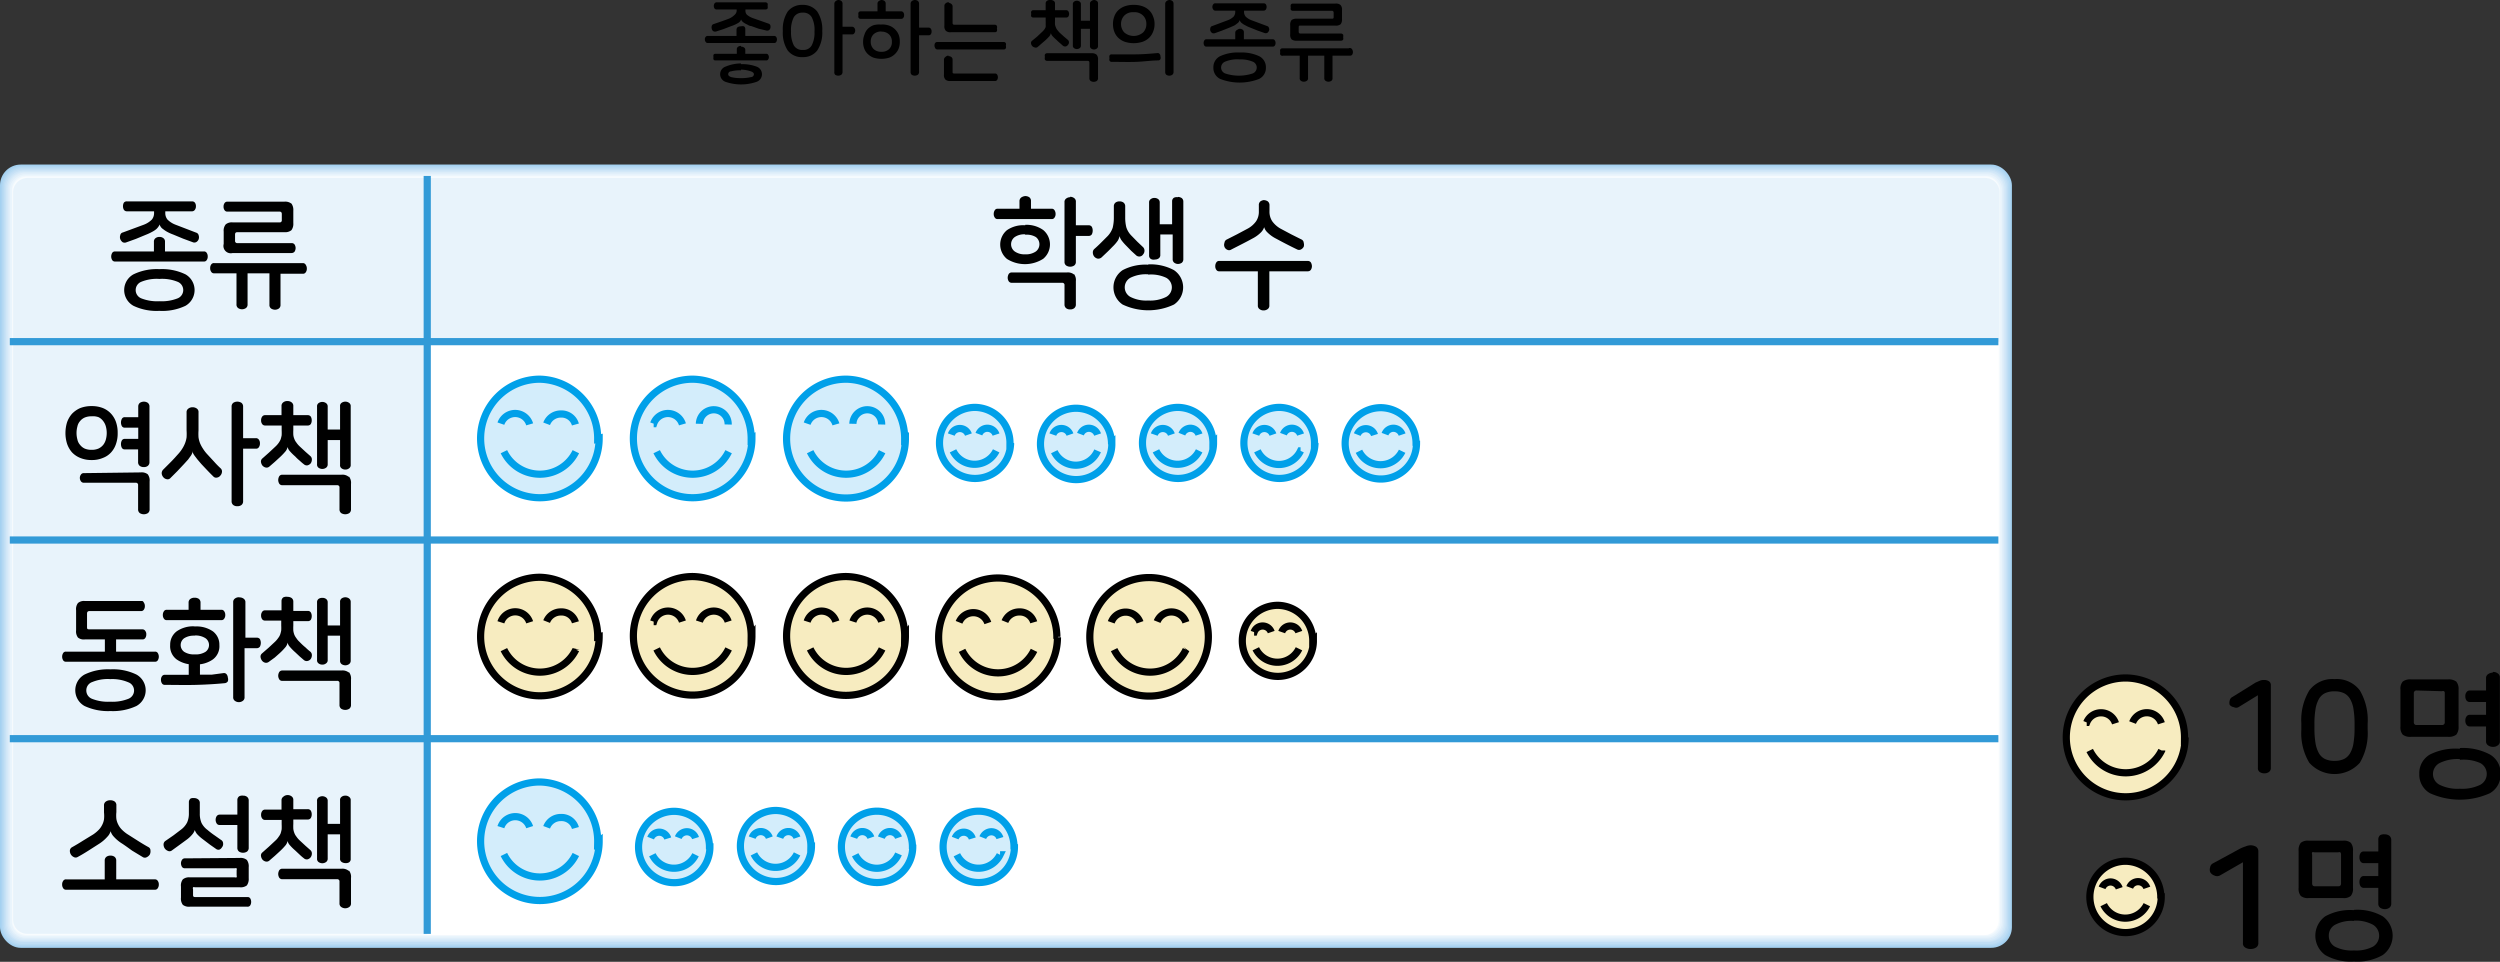 <svg xmlns="http://www.w3.org/2000/svg" xmlns:xlink="http://www.w3.org/1999/xlink" viewBox="0 0 173.79 66.86"><rect x="0" y="0" width="173.79" height="66.86" fill="#333333" stroke="none"/><defs><style>.cls-1,.cls-18,.cls-20,.cls-21{fill:none;}.cls-2{clip-path:url(#clip-path);}.cls-3{fill:#a4d1f0;}.cls-4{fill:#aed5f2;}.cls-5{fill:#b7daf3;}.cls-6{fill:#c0def5;}.cls-7{fill:#c8e2f6;}.cls-8{fill:#d1e7f8;}.cls-9{fill:#d9ebf9;}.cls-10{fill:#e1effa;}.cls-11{fill:#e9f4fc;}.cls-12{fill:#f1f8fd;}.cls-13{fill:#f8fcfe;}.cls-14{fill:#fff;}.cls-15{fill:#e8f3fb;}.cls-16{clip-path:url(#clip-path-2);}.cls-17{fill:#f7ecc0;}.cls-18{stroke:#000;}.cls-18,.cls-20,.cls-21{stroke-width:0.5px;}.cls-19{fill:#d3edfb;}.cls-20{stroke:#00a0e9;}.cls-21{stroke:#329ad7;}</style><clipPath id="clip-path"><rect class="cls-1" y="11.43" width="169.86" height="57.1"/></clipPath><clipPath id="clip-path-2"><rect class="cls-1" y="11.43" width="181.34" height="57.1"/></clipPath></defs><title>자산 2</title><g id="레이어_2" data-name="레이어 2"><g id="레이어_1-2" data-name="레이어 1"><path d="M51.51,1.83a.46.46,0,0,1,.21,0,.23.23,0,0,1,.09.2V2.5h2a.16.16,0,0,1,.15.07.29.29,0,0,1,.05.17.35.35,0,0,1-.05.18.16.16,0,0,1-.15.07H49.21a.16.16,0,0,1-.15-.07A.27.27,0,0,1,49,2.74a.23.23,0,0,1,.05-.17.16.16,0,0,1,.15-.07h2V2.08a.23.23,0,0,1,.09-.2A.46.46,0,0,1,51.51,1.83ZM53.36.24a.34.34,0,0,1,0,.17.35.35,0,0,1,0,.18.19.19,0,0,1-.16.07H51.82V.75a.38.38,0,0,0,.11.28,1.31,1.31,0,0,0,.41.23l1.08.38a.18.18,0,0,1,.13.12.34.34,0,0,1,0,.2.23.23,0,0,1-.12.15.27.27,0,0,1-.2,0L52.75,2l-.53-.19c-.13,0-.23-.09-.31-.12a1.3,1.3,0,0,1-.21-.12.43.43,0,0,1-.12-.11.24.24,0,0,1-.06-.11h0a.42.42,0,0,1-.18.23,2.37,2.37,0,0,1-.52.24l-.52.2-.49.16a.27.27,0,0,1-.2,0A.23.23,0,0,1,49.48,2a.35.35,0,0,1,0-.2.19.19,0,0,1,.14-.13c.32-.11.68-.23,1.07-.38A1.27,1.27,0,0,0,51.1,1a.38.38,0,0,0,.11-.28V.66H49.83a.19.19,0,0,1-.16-.07.35.35,0,0,1-.05-.18.34.34,0,0,1,.05-.17.19.19,0,0,1,.16-.08H53.2A.19.19,0,0,1,53.36.24Zm-1.85,3a.37.37,0,0,1,.21.06.2.2,0,0,1,.09.18v.26h1.45a.14.14,0,0,1,.14.07.3.3,0,0,1,.05.16.28.28,0,0,1-.05.16.14.14,0,0,1-.14.07H49.74a.14.14,0,0,1-.14-.07.27.27,0,0,1,0-.16.29.29,0,0,1,0-.16.14.14,0,0,1,.14-.07h1.48V3.43a.2.2,0,0,1,.09-.18A.34.34,0,0,1,51.51,3.19Zm0,1.22a2.83,2.83,0,0,1,1.08.17.56.56,0,0,1,0,1.06,3.3,3.3,0,0,1-2.15,0,.56.56,0,0,1,0-1.06A2.81,2.81,0,0,1,51.51,4.41Zm0,.43a2.26,2.26,0,0,0-.68.07c-.14,0-.21.11-.21.2s.07.15.21.2a2.65,2.65,0,0,0,.68.07,2.68,2.68,0,0,0,.69-.07c.14,0,.21-.12.21-.2s-.07-.15-.21-.2A2.29,2.29,0,0,0,51.51,4.84Z"/><path d="M55.81.34a1.24,1.24,0,0,1,1,.46,2.25,2.25,0,0,1,.35,1.36,2.24,2.24,0,0,1-.35,1.35,1.21,1.21,0,0,1-1,.46,1.23,1.23,0,0,1-1.05-.46,2.24,2.24,0,0,1-.34-1.35A2.26,2.26,0,0,1,54.76.8,1.26,1.26,0,0,1,55.81.34Zm0,.54a.68.68,0,0,0-.63.32,2,2,0,0,0-.19,1,2,2,0,0,0,.19.95.66.66,0,0,0,.63.32.64.64,0,0,0,.62-.32,1.9,1.9,0,0,0,.19-.95,1.92,1.92,0,0,0-.19-1A.66.66,0,0,0,55.81.88ZM58.27,0a.37.37,0,0,1,.21.06.24.24,0,0,1,.09.2V1.86h.65a.19.19,0,0,1,.17.08.29.29,0,0,1,.06.19.28.28,0,0,1-.06.18.17.17,0,0,1-.17.08h-.65V5a.24.24,0,0,1-.09.2.4.4,0,0,1-.42,0A.24.24,0,0,1,58,5V.28a.24.24,0,0,1,.09-.2A.37.37,0,0,1,58.27,0Z"/><path d="M61.27,0a.37.37,0,0,1,.21.06.23.23,0,0,1,.09.2V.79h1.07a.17.17,0,0,1,.16.08.27.27,0,0,1,.05.18.27.27,0,0,1-.05.18.17.17,0,0,1-.16.08H59.83a.16.16,0,0,1-.15-.08.27.27,0,0,1,0-.18.27.27,0,0,1,0-.18.16.16,0,0,1,.15-.08H61V.27a.21.21,0,0,1,.1-.2A.36.36,0,0,1,61.27,0Zm0,1.7a1.53,1.53,0,0,1,.54.08,1.09,1.09,0,0,1,.4.25,1.12,1.12,0,0,1,.26.38,1.24,1.24,0,0,1,.08.48,1.26,1.26,0,0,1-.08.49,1.12,1.12,0,0,1-.26.38,1.09,1.09,0,0,1-.4.25,1.86,1.86,0,0,1-1.08,0,1.18,1.18,0,0,1-.4-.25,1,1,0,0,1-.25-.38A1.26,1.26,0,0,1,60,2.9a1.24,1.24,0,0,1,.09-.48A1,1,0,0,1,60.33,2a1.18,1.18,0,0,1,.4-.25A1.53,1.53,0,0,1,61.27,1.71Zm0,.49a.76.76,0,0,0-.54.19.69.69,0,0,0-.2.51.7.7,0,0,0,.2.52.76.76,0,0,0,.54.19.73.73,0,0,0,.54-.19A.66.66,0,0,0,62,2.9a.66.66,0,0,0-.2-.51A.73.73,0,0,0,61.27,2.2ZM63.59,0a.37.37,0,0,1,.21.06.24.24,0,0,1,.09.2V1.92h.65a.19.19,0,0,1,.17.08.29.29,0,0,1,.05.19.32.32,0,0,1-.05.19.18.18,0,0,1-.17.07h-.65V5a.24.24,0,0,1-.09.2.4.4,0,0,1-.42,0A.26.26,0,0,1,63.3,5V.28a.26.26,0,0,1,.08-.2A.37.37,0,0,1,63.59,0Z"/><path d="M69.92,3a.27.27,0,0,1,0,.18.27.27,0,0,1,0,.18.17.17,0,0,1-.16.08H65.17A.18.18,0,0,1,65,3.32.35.35,0,0,1,65,3a.18.18,0,0,1,.16-.08h4.59A.17.17,0,0,1,69.92,3Zm-4,.9a.37.37,0,0,1,.21.06.23.23,0,0,1,.09.2v.82c0,.09,0,.13.12.13h2.83a.16.16,0,0,1,.15.08.35.35,0,0,1,0,.36.16.16,0,0,1-.15.08h-3.1a.46.46,0,0,1-.35-.1.47.47,0,0,1-.1-.36v-1a.23.23,0,0,1,.09-.2A.37.37,0,0,1,65.94,3.86Zm0-3.7a.31.31,0,0,1,.21.07.22.22,0,0,1,.09.2V1.6a.11.11,0,0,0,.12.12h2.8a.17.17,0,0,1,.16.08.32.32,0,0,1,0,.19.31.31,0,0,1,0,.18.17.17,0,0,1-.16.07H66.11a.47.47,0,0,1-.36-.1.47.47,0,0,1-.1-.36V.43a.22.22,0,0,1,.09-.2A.31.31,0,0,1,66,.16Z"/><path d="M73.05,0a.36.36,0,0,1,.2.06.21.21,0,0,1,.09.19V.71h.77a.17.17,0,0,1,.16.08.35.35,0,0,1,0,.36.19.19,0,0,1-.16.07h-.77v.23a1.93,1.93,0,0,0,0,.25.66.66,0,0,0,.06.2.54.54,0,0,0,.1.18,2.31,2.31,0,0,0,.16.19l.31.28.25.21a.23.23,0,0,1,.09.18.24.24,0,0,1-.07.18.25.25,0,0,1-.16.11.25.25,0,0,1-.2-.06L73.69,3a2.4,2.4,0,0,1-.24-.22,2.88,2.88,0,0,1-.3-.29.58.58,0,0,1-.1-.19h0a.47.47,0,0,1-.1.22,4.12,4.12,0,0,1-.3.3l-.27.23a3.48,3.48,0,0,1-.28.24.22.22,0,0,1-.19,0,.27.27,0,0,1-.17-.11A.32.32,0,0,1,71.67,3a.19.19,0,0,1,.08-.17l.34-.28.33-.31a1.41,1.41,0,0,0,.17-.18.81.81,0,0,0,.1-.18,1.17,1.17,0,0,0,0-.2,2,2,0,0,0,0-.25V1.22h-.84a.18.18,0,0,1-.16-.07.27.27,0,0,1,0-.18.27.27,0,0,1,0-.18.16.16,0,0,1,.16-.08h.84V.25a.21.21,0,0,1,.09-.19A.37.37,0,0,1,73.05,0Zm3.18,3.8a.48.48,0,0,1,.1.36V5.43a.23.23,0,0,1-.09.2.4.4,0,0,1-.42,0,.23.23,0,0,1-.09-.2V4.35a.11.11,0,0,0-.12-.12H72.8a.18.18,0,0,1-.16-.08.32.32,0,0,1,0-.19.29.29,0,0,1,0-.18.18.18,0,0,1,.16-.08h3.07A.51.51,0,0,1,76.23,3.8ZM76.05,0a.33.33,0,0,1,.19.06.2.2,0,0,1,.09.18V3.2a.2.2,0,0,1-.09.18.33.33,0,0,1-.38,0,.2.2,0,0,1-.09-.18V2h-.63V3.17a.2.2,0,0,1-.09.18.33.33,0,0,1-.19.06.31.31,0,0,1-.19-.06.2.2,0,0,1-.09-.18V.29a.2.2,0,0,1,.09-.18.31.31,0,0,1,.19-.06.33.33,0,0,1,.19.06.2.2,0,0,1,.09.18V1.44h.63V.26a.2.2,0,0,1,.09-.18A.33.33,0,0,1,76.05,0Z"/><path d="M80.45,3.69a.16.16,0,0,1,.16.06.24.24,0,0,1,.06.17.31.31,0,0,1,0,.19.19.19,0,0,1-.14.09c-.49,0-1,.08-1.54.1s-1.12,0-1.71,0a.16.16,0,0,1-.15-.08.27.27,0,0,1,0-.18.27.27,0,0,1,0-.18.15.15,0,0,1,.15-.08l1.59,0C79.36,3.78,79.9,3.74,80.45,3.69ZM78.81.34a1.74,1.74,0,0,1,.63.1,1.28,1.28,0,0,1,.45.28,1.12,1.12,0,0,1,.27.43,1.27,1.27,0,0,1,.1.52,1.32,1.32,0,0,1-.1.53,1.17,1.17,0,0,1-.27.42,1.28,1.28,0,0,1-.45.28,2,2,0,0,1-1.26,0,1.28,1.28,0,0,1-.45-.28,1.17,1.17,0,0,1-.27-.42,1.51,1.51,0,0,1-.09-.53,1.46,1.46,0,0,1,.09-.52,1.12,1.12,0,0,1,.27-.43,1.28,1.28,0,0,1,.45-.28A1.74,1.74,0,0,1,78.81.34Zm0,.51a.83.83,0,0,0-.66.24.83.83,0,0,0-.22.58.85.85,0,0,0,.22.58,1,1,0,0,0,1.32,0,.81.81,0,0,0,.22-.58.79.79,0,0,0-.22-.58A.83.83,0,0,0,78.81.85ZM81.28,0a.37.37,0,0,1,.21.06.24.24,0,0,1,.09.2V5a.24.24,0,0,1-.09.2.37.37,0,0,1-.21.06.36.36,0,0,1-.2-.06A.24.24,0,0,1,81,5V.28a.24.24,0,0,1,.09-.2A.36.36,0,0,1,81.28,0Z"/><path d="M86.18,2a.36.36,0,0,1,.2.06.21.21,0,0,1,.09.19v.48h2a.16.16,0,0,1,.15.08.27.27,0,0,1,.05.18.27.27,0,0,1-.05.18.16.16,0,0,1-.15.07H83.87a.16.16,0,0,1-.15-.07.35.35,0,0,1,0-.36.16.16,0,0,1,.15-.08h2V2.27A.21.21,0,0,1,86,2.08.37.37,0,0,1,86.18,2ZM88,.3a.35.35,0,0,1,0,.36.19.19,0,0,1-.16.08H86.48V.83a.52.52,0,0,0,.11.32,1.12,1.12,0,0,0,.42.26l1.07.4a.17.17,0,0,1,.13.13.23.23,0,0,1,0,.2.31.31,0,0,1-.12.15.27.27,0,0,1-.2,0l-.48-.17-.52-.21a2,2,0,0,1-.32-.15,1,1,0,0,1-.21-.13.44.44,0,0,1-.12-.11.34.34,0,0,1-.06-.12h0l-.06.12a.51.51,0,0,1-.13.12,1.15,1.15,0,0,1-.2.14l-.32.14-.53.21-.47.17a.27.27,0,0,1-.2,0,.34.34,0,0,1-.13-.16.31.31,0,0,1,0-.19.17.17,0,0,1,.13-.14l1.07-.4a1.12,1.12,0,0,0,.42-.26.52.52,0,0,0,.11-.32V.74H84.49a.16.16,0,0,1-.15-.08.28.28,0,0,1-.06-.18A.28.28,0,0,1,84.34.3a.16.16,0,0,1,.15-.07h3.37A.19.19,0,0,1,88,.3ZM86.18,3.65a2.91,2.91,0,0,1,1.34.25.85.85,0,0,1,.48.8.84.84,0,0,1-.48.79,3.74,3.74,0,0,1-2.69,0,.84.84,0,0,1-.48-.79.85.85,0,0,1,.48-.8A2.93,2.93,0,0,1,86.18,3.65Zm0,.48a2.22,2.22,0,0,0-1,.15.44.44,0,0,0,0,.83,3.05,3.05,0,0,0,1.89,0,.44.44,0,0,0,0-.83A2.2,2.2,0,0,0,86.18,4.13Z"/><path d="M94,3.44a.35.35,0,0,1,0,.36.18.18,0,0,1-.16.07H92.63V5.43a.21.21,0,0,1-.08.19.36.36,0,0,1-.4,0,.2.2,0,0,1-.09-.19V3.87H90.93V5.43a.2.2,0,0,1-.09.19.36.36,0,0,1-.2.06.34.34,0,0,1-.2-.06.2.2,0,0,1-.09-.19V3.87H89.2A.17.17,0,0,1,89,3.8.27.27,0,0,1,89,3.62.27.27,0,0,1,89,3.44a.17.17,0,0,1,.16-.08h4.59A.18.18,0,0,1,94,3.44ZM93.19.35a.47.47,0,0,1,.1.36v.62a.5.5,0,0,1-.1.36.52.52,0,0,1-.36.09H90.4c-.08,0-.12,0-.12.13v.3a.11.11,0,0,0,.12.12h2.81a.19.19,0,0,1,.16.08.34.34,0,0,1,0,.17.35.35,0,0,1,0,.18.19.19,0,0,1-.16.07H90.15a.56.56,0,0,1-.36-.09.48.48,0,0,1-.1-.36V1.75a.5.5,0,0,1,.1-.36.56.56,0,0,1,.36-.09h2.43c.08,0,.13,0,.13-.12V.88a.12.12,0,0,0-.13-.13H89.89a.18.18,0,0,1-.16-.07.34.34,0,0,1,0-.17.35.35,0,0,1,0-.18.16.16,0,0,1,.16-.08h2.94A.47.47,0,0,1,93.19.35Z"/><g class="cls-2"><rect class="cls-3" y="11.44" width="139.86" height="54.45" rx="1.44"/><path class="cls-4" d="M1.48,11.52a1.39,1.39,0,0,0-1.39,1.4V64.5a1.4,1.4,0,0,0,1.39,1.29h137a1.4,1.4,0,0,0,1.3-1.39V12.92a.45.45,0,0,0,0-.11,1.39,1.39,0,0,0-1.39-1.29Z"/><path class="cls-5" d="M1.52,11.6A1.36,1.36,0,0,0,.17,13V64.44A1.35,1.35,0,0,0,1.52,65.7H138.43a1.35,1.35,0,0,0,1.26-1.35V12.87a1.36,1.36,0,0,0-1.35-1.27Z"/><path class="cls-6" d="M1.57,11.69A1.31,1.31,0,0,0,.26,13V64.39a1.31,1.31,0,0,0,1.31,1.23H138.38a1.3,1.3,0,0,0,1.22-1.3V12.92a1.31,1.31,0,0,0-1.31-1.23Z"/><path class="cls-7" d="M1.61,11.77A1.27,1.27,0,0,0,.34,13v51.2a.38.38,0,0,0,0,.1,1.25,1.25,0,0,0,1.26,1.19H138.32a1.27,1.27,0,0,0,1.2-1.26V13.06a.28.28,0,0,0,0-.09,1.26,1.26,0,0,0-1.26-1.2Z"/><path class="cls-8" d="M1.65,11.86A1.22,1.22,0,0,0,.43,13.08v51.2a1.22,1.22,0,0,0,1.22,1.16H138.27a1.21,1.21,0,0,0,1.16-1.22V13a1.22,1.22,0,0,0-1.22-1.16Z"/><path class="cls-9" d="M1.69,11.94A1.17,1.17,0,0,0,.52,13.12V64.23a1.17,1.17,0,0,0,1.17,1.13H138.22a1.17,1.17,0,0,0,1.12-1.17V13.07a1.17,1.17,0,0,0-1.17-1.13Z"/><path class="cls-10" d="M1.74,12A1.14,1.14,0,0,0,.6,13.16v51a1.14,1.14,0,0,0,1.14,1.1H138.17a1.14,1.14,0,0,0,1.09-1.14v-51A1.13,1.13,0,0,0,138.13,12Z"/><path class="cls-11" d="M1.78,12.11A1.09,1.09,0,0,0,.69,13.2V64.12a1.09,1.09,0,0,0,1.09,1.06H138.11a1.09,1.09,0,0,0,1.06-1.09V13.17a1.09,1.09,0,0,0-1.09-1.06Z"/><path class="cls-12" d="M1.82,12.2a1,1,0,0,0-1,1V64.07a1,1,0,0,0,1.05,1H138.06a1,1,0,0,0,1-1V13.22a1,1,0,0,0-1.05-1Z"/><path class="cls-13" d="M1.86,12.28a1,1,0,0,0-1,1V64a1,1,0,0,0,1,1H138a1,1,0,0,0,1-1V13.27a1,1,0,0,0-1-1Z"/><rect class="cls-14" x="0.95" y="12.37" width="137.97" height="52.55" rx="0.96"/><path class="cls-15" d="M29.7,23.73V12.37H138a1,1,0,0,1,1,1v10.4Z"/><path class="cls-15" d="M29.7,64.92H1.91a1,1,0,0,1-1-1V23.73H29.7Z"/><path class="cls-15" d="M1.91,12.37a1,1,0,0,0-1,1v10.4H29.7V12.37Z"/><path class="cls-14" d="M138.92,23.73V64a1,1,0,0,1-1,1H29.7V23.73Z"/></g><path d="M11.08,16.47a.43.43,0,0,1,.27.08.29.29,0,0,1,.12.26v.67h2.7a.21.21,0,0,1,.2.1.43.43,0,0,1,.07.25.41.41,0,0,1-.07.25.21.21,0,0,1-.2.1H8a.22.22,0,0,1-.2-.1.49.49,0,0,1-.07-.25.52.52,0,0,1,.07-.25.22.22,0,0,1,.2-.1h2.7v-.67a.29.29,0,0,1,.12-.26A.43.43,0,0,1,11.08,16.47Zm2.47-2.38a.41.41,0,0,1,.07.25.4.4,0,0,1-.07.24.24.24,0,0,1-.21.11H11.49v.13a.71.71,0,0,0,.15.44,1.58,1.58,0,0,0,.56.36l1.43.55a.25.25,0,0,1,.18.19.42.42,0,0,1,0,.27.38.38,0,0,1-.17.2.29.29,0,0,1-.26,0l-.65-.24-.7-.29a2.85,2.85,0,0,1-.42-.19,1.91,1.91,0,0,1-.28-.19.48.48,0,0,1-.16-.16.6.6,0,0,1-.08-.16h0a.4.4,0,0,1-.08.16.86.86,0,0,1-.16.18,1.7,1.7,0,0,1-.28.18,3.54,3.54,0,0,1-.43.2l-.7.29-.64.23a.32.32,0,0,1-.27,0,.48.48,0,0,1-.17-.22.42.42,0,0,1,0-.27.23.23,0,0,1,.18-.19L10,15.62a1.58,1.58,0,0,0,.56-.36.71.71,0,0,0,.15-.44v-.13H8.83a.25.25,0,0,1-.22-.11.48.48,0,0,1-.06-.24.49.49,0,0,1,.06-.25A.25.25,0,0,1,8.83,14h4.51A.24.24,0,0,1,13.55,14.09Zm-2.47,4.62a3.74,3.74,0,0,1,1.81.36,1.26,1.26,0,0,1,0,2.19,3.75,3.75,0,0,1-1.81.35,3.74,3.74,0,0,1-1.8-.35,1.25,1.25,0,0,1,0-2.19A3.73,3.73,0,0,1,11.08,18.71Zm0,.68a2.83,2.83,0,0,0-1.26.2.62.62,0,0,0,0,1.15,3,3,0,0,0,1.26.2,3,3,0,0,0,1.27-.2.62.62,0,0,0,0-1.15A2.88,2.88,0,0,0,11.08,19.39Z"/><path d="M21.26,18.42a.43.43,0,0,1,.07.25.41.41,0,0,1-.07.25.22.22,0,0,1-.21.11H19.5v2.15a.3.3,0,0,1-.12.27.47.47,0,0,1-.26.08.5.5,0,0,1-.27-.08.3.3,0,0,1-.12-.27V19H17.21v2.15a.3.3,0,0,1-.12.27.5.5,0,0,1-.26.08.48.48,0,0,1-.27-.08.3.3,0,0,1-.12-.27V19H14.89a.22.22,0,0,1-.21-.11.41.41,0,0,1-.07-.25.43.43,0,0,1,.07-.25.22.22,0,0,1,.21-.1h6.16A.22.22,0,0,1,21.26,18.42Zm-1-4.27a.77.77,0,0,1,.13.5v.86a.74.74,0,0,1-.13.49.68.68,0,0,1-.49.14H16.51c-.12,0-.17.05-.17.17v.42a.15.15,0,0,0,.17.17h3.76a.24.24,0,0,1,.21.1.48.48,0,0,1,.07.24.49.49,0,0,1-.07.25.27.27,0,0,1-.21.1h-4.1a.51.51,0,0,1-.62-.63V16.1a.69.69,0,0,1,.14-.5.65.65,0,0,1,.48-.14h3.26a.14.14,0,0,0,.16-.16v-.42c0-.11-.05-.17-.16-.17H15.82a.22.22,0,0,1-.21-.1.4.4,0,0,1-.07-.24.41.41,0,0,1,.07-.25.22.22,0,0,1,.21-.1h3.94A.69.69,0,0,1,20.25,14.15Z"/><path d="M6.37,28.23a2.1,2.1,0,0,1,.79.14,1.58,1.58,0,0,1,.57.4,1.66,1.66,0,0,1,.34.59,2.25,2.25,0,0,1,.11.74,2.17,2.17,0,0,1-.11.74,1.62,1.62,0,0,1-.34.6,1.45,1.45,0,0,1-.57.39,1.92,1.92,0,0,1-.79.15,2,2,0,0,1-.8-.15A1.61,1.61,0,0,1,5,31.44a1.77,1.77,0,0,1-.34-.6,2.45,2.45,0,0,1-.11-.74,2.55,2.55,0,0,1,.11-.74A1.82,1.82,0,0,1,5,28.77a1.78,1.78,0,0,1,.57-.4A2.16,2.16,0,0,1,6.37,28.23Zm0,.71a1.19,1.19,0,0,0-.49.09.87.87,0,0,0-.32.25.8.8,0,0,0-.18.37,1.72,1.72,0,0,0,0,.9.8.8,0,0,0,.18.37.9.9,0,0,0,.32.26,1.19,1.19,0,0,0,.49.09,1.14,1.14,0,0,0,.48-.09.93.93,0,0,0,.33-.26,1.06,1.06,0,0,0,.18-.37,1.72,1.72,0,0,0,0-.9,1.06,1.06,0,0,0-.18-.37A.9.9,0,0,0,6.85,29,1.14,1.14,0,0,0,6.37,28.94Zm3.41,3.9a.69.69,0,0,1,.49.13.71.71,0,0,1,.13.5V35.4a.32.32,0,0,1-.12.27.53.53,0,0,1-.56,0,.32.32,0,0,1-.12-.27V33.73a.15.15,0,0,0-.17-.17H5.84a.25.25,0,0,1-.22-.11.43.43,0,0,1-.07-.25A.41.41,0,0,1,5.62,33a.23.23,0,0,1,.22-.11ZM10,27.92a.5.5,0,0,1,.27.08.32.32,0,0,1,.12.27v3.85a.32.32,0,0,1-.12.27.43.43,0,0,1-.27.08.46.46,0,0,1-.28-.08.32.32,0,0,1-.12-.27v-.88H8.68a.22.22,0,0,1-.21-.11.55.55,0,0,1-.06-.26.51.51,0,0,1,.06-.25.22.22,0,0,1,.21-.11h.93v-.78H8.68a.22.22,0,0,1-.21-.11.55.55,0,0,1,0-.5A.22.22,0,0,1,8.68,29h.93v-.74A.32.32,0,0,1,9.73,28,.54.54,0,0,1,10,27.92Z"/><path d="M13.39,28.31a.5.5,0,0,1,.29.09.29.29,0,0,1,.12.27v1.25a3.68,3.68,0,0,0,0,.49,1.91,1.91,0,0,0,.11.41,2.24,2.24,0,0,0,.2.37,2.55,2.55,0,0,0,.3.39l.48.52c.15.17.3.32.44.45a.29.29,0,0,1,.1.26.42.42,0,0,1-.12.26.35.35,0,0,1-.23.13.26.26,0,0,1-.26-.09c-.25-.24-.52-.53-.83-.86l-.28-.33-.19-.25c-.05-.07-.08-.13-.11-.18a1,1,0,0,1,0-.14h0a.44.44,0,0,1-.05.15.7.7,0,0,1-.1.19l-.18.25-.29.32-.46.49-.48.48a.26.26,0,0,1-.27.08.39.39,0,0,1-.23-.14.46.46,0,0,1-.11-.27.36.36,0,0,1,.11-.26l.53-.53c.17-.17.33-.35.49-.53a2.55,2.55,0,0,0,.3-.39,2.16,2.16,0,0,0,.19-.37,1.91,1.91,0,0,0,.11-.41,3.68,3.68,0,0,0,0-.49V28.67a.3.3,0,0,1,.13-.27A.47.47,0,0,1,13.39,28.31Zm3.11-.39a.54.54,0,0,1,.28.08.32.32,0,0,1,.12.27v2.19h.88a.24.24,0,0,1,.22.11.41.41,0,0,1,.07.25.44.44,0,0,1-.07.26.22.22,0,0,1-.22.11H16.9v3.65a.32.32,0,0,1-.12.27.46.46,0,0,1-.28.08.44.44,0,0,1-.28-.08.32.32,0,0,1-.12-.27V28.27a.32.32,0,0,1,.12-.27A.51.51,0,0,1,16.5,27.92Z"/><path d="M20,27.88a.44.44,0,0,1,.27.09.3.3,0,0,1,.12.26v.63h1a.25.25,0,0,1,.22.11.51.51,0,0,1,.06.25.49.49,0,0,1-.06.25.25.25,0,0,1-.22.11h-1v.31a3.28,3.28,0,0,0,0,.34,1,1,0,0,0,.07.28.89.89,0,0,0,.14.25,1.6,1.6,0,0,0,.22.26l.42.39.33.29a.31.31,0,0,1,.11.25.47.47,0,0,1-.08.26.43.43,0,0,1-.23.14.3.3,0,0,1-.25-.08,3,3,0,0,1-.28-.24,2.86,2.86,0,0,1-.32-.3,3.67,3.67,0,0,1-.4-.4.69.69,0,0,1-.13-.26h0a.67.67,0,0,1-.13.29,4.45,4.45,0,0,1-.4.42l-.36.33-.37.32a.29.29,0,0,1-.26.07.43.43,0,0,1-.23-.14.52.52,0,0,1-.1-.26.28.28,0,0,1,.11-.24l.45-.4.45-.42a1.57,1.57,0,0,0,.22-.25,1.28,1.28,0,0,0,.14-.25,2.29,2.29,0,0,0,.07-.28,3.49,3.49,0,0,0,0-.35v-.33H18.43a.24.24,0,0,1-.21-.11.41.41,0,0,1-.07-.25.43.43,0,0,1,.07-.25.24.24,0,0,1,.21-.11h1.14v-.63a.3.3,0,0,1,.12-.26A.44.44,0,0,1,20,27.88Zm4.27,5.26a.71.71,0,0,1,.13.5V35.4a.32.32,0,0,1-.12.27.53.53,0,0,1-.56,0,.32.32,0,0,1-.12-.27V33.9a.15.15,0,0,0-.17-.17H19.63a.25.25,0,0,1-.22-.11.52.52,0,0,1-.07-.25.56.56,0,0,1,.07-.26.25.25,0,0,1,.22-.11h4.11A.68.68,0,0,1,24.23,33.14ZM24,27.92a.45.45,0,0,1,.26.08.27.27,0,0,1,.12.25v4.06a.27.27,0,0,1-.12.25.38.38,0,0,1-.26.08.39.39,0,0,1-.25-.08.26.26,0,0,1-.11-.25V30.59h-.86v1.68a.28.28,0,0,1-.12.25.45.45,0,0,1-.26.08.46.46,0,0,1-.25-.08.27.27,0,0,1-.11-.25v-4a.27.27,0,0,1,.11-.25.46.46,0,0,1,.25-.08.45.45,0,0,1,.26.08.28.28,0,0,1,.12.25v1.59h.86V28.25a.26.26,0,0,1,.11-.25A.46.46,0,0,1,24,27.92Z"/><path d="M8.07,45.3h2.7a.21.21,0,0,1,.2.1.48.48,0,0,1,0,.5.21.21,0,0,1-.2.1H4.59a.21.21,0,0,1-.2-.1.48.48,0,0,1,0-.5.21.21,0,0,1,.2-.1h2.7V44.11h.78Zm-.39,1.23a3.73,3.73,0,0,1,1.8.36,1.25,1.25,0,0,1,0,2.19,3.86,3.86,0,0,1-1.8.35,3.86,3.86,0,0,1-1.8-.35,1.25,1.25,0,0,1,0-2.19A3.73,3.73,0,0,1,7.68,46.53ZM10,41.89a.41.41,0,0,1,.07.25.4.4,0,0,1-.07.24.22.22,0,0,1-.2.1H6.22c-.12,0-.17.06-.17.18v.92c0,.12,0,.17.17.17H9.9a.23.23,0,0,1,.2.11.36.36,0,0,1,.07.24.43.43,0,0,1-.07.25.22.22,0,0,1-.2.1h-4a.64.64,0,0,1-.48-.13.71.71,0,0,1-.13-.5v-1.4a.7.7,0,0,1,.13-.5.64.64,0,0,1,.48-.14h4A.23.23,0,0,1,10,41.89ZM7.68,47.21a2.83,2.83,0,0,0-1.26.2A.61.61,0,0,0,6,48a.62.62,0,0,0,.4.58,3,3,0,0,0,1.26.2,3,3,0,0,0,1.26-.2.62.62,0,0,0,.4-.58.61.61,0,0,0-.4-.57A2.83,2.83,0,0,0,7.68,47.21Z"/><path d="M15.54,46.79a.23.23,0,0,1,.21.08.43.43,0,0,1,.09.24.42.42,0,0,1,0,.25.29.29,0,0,1-.2.13c-.61.06-1.27.1-2,.12s-1.42,0-2.17,0a.23.23,0,0,1-.21-.1.46.46,0,0,1-.07-.26.4.4,0,0,1,.07-.24.23.23,0,0,1,.21-.1h1.65V45.78h.78V46.9l.82,0Zm-2-5.24a.51.51,0,0,1,.28.08.32.32,0,0,1,.12.27v.49h1.44a.22.22,0,0,1,.21.11.43.43,0,0,1,.07.25.41.41,0,0,1-.07.25.22.22,0,0,1-.21.11H11.6a.22.22,0,0,1-.21-.11.41.41,0,0,1-.07-.25.43.43,0,0,1,.07-.25.22.22,0,0,1,.21-.11h1.51V41.9a.3.3,0,0,1,.13-.27A.5.5,0,0,1,13.51,41.55Zm0,2a2,2,0,0,1,1.26.34,1.15,1.15,0,0,1,.45.95,1.14,1.14,0,0,1-.45,1,2,2,0,0,1-1.26.35,2,2,0,0,1-1.26-.35,1.14,1.14,0,0,1-.45-1,1.15,1.15,0,0,1,.45-.95A2,2,0,0,1,13.51,43.54Zm0,.64a1.24,1.24,0,0,0-.74.18.58.58,0,0,0,0,.94,1.24,1.24,0,0,0,.74.18,1.26,1.26,0,0,0,.75-.18.58.58,0,0,0,0-.94A1.26,1.26,0,0,0,13.51,44.18Zm3.12-2.66a.45.45,0,0,1,.28.09.29.29,0,0,1,.12.26v2.45h.78a.26.26,0,0,1,.23.1.59.59,0,0,1,0,.52.27.27,0,0,1-.23.11H17v3.4a.29.29,0,0,1-.12.26.45.45,0,0,1-.28.09.44.44,0,0,1-.27-.09.29.29,0,0,1-.12-.26V41.87a.29.29,0,0,1,.12-.26A.44.44,0,0,1,16.63,41.52Z"/><path d="M20,41.49a.5.5,0,0,1,.27.08.31.31,0,0,1,.12.26v.64h1a.23.23,0,0,1,.22.11.49.49,0,0,1,.06.25.51.51,0,0,1-.06.25.25.25,0,0,1-.22.1h-1v.31a3.49,3.49,0,0,0,0,.35,1.28,1.28,0,0,0,.07.28,1,1,0,0,0,.14.24,1.27,1.27,0,0,0,.22.26q.22.23.42.39a3.59,3.59,0,0,0,.33.29.31.31,0,0,1,.11.25.45.45,0,0,1-.08.26.37.37,0,0,1-.23.14.3.3,0,0,1-.25-.07l-.28-.24-.32-.3a3.57,3.57,0,0,1-.4-.41.63.63,0,0,1-.13-.26h0a.66.66,0,0,1-.13.3,4.45,4.45,0,0,1-.4.42l-.36.32L18.7,46a.32.32,0,0,1-.26.07.39.39,0,0,1-.23-.15.52.52,0,0,1-.1-.26.29.29,0,0,1,.11-.24l.45-.39.45-.42a1.6,1.6,0,0,0,.22-.26.89.89,0,0,0,.14-.25,1.91,1.91,0,0,0,.07-.28,3.28,3.28,0,0,0,0-.34v-.34H18.43a.23.23,0,0,1-.21-.1.43.43,0,0,1-.07-.25.41.41,0,0,1,.07-.25.22.22,0,0,1,.21-.11h1.14v-.64a.31.31,0,0,1,.12-.26A.5.5,0,0,1,20,41.49Zm4.27,5.25a.71.71,0,0,1,.13.5V49a.32.32,0,0,1-.12.27.53.53,0,0,1-.56,0,.32.32,0,0,1-.12-.27V47.5a.15.15,0,0,0-.17-.17H19.63a.23.23,0,0,1-.22-.11.49.49,0,0,1-.07-.25.52.52,0,0,1,.07-.25.25.25,0,0,1,.22-.11h4.11A.69.69,0,0,1,24.23,46.74ZM24,41.52a.45.45,0,0,1,.26.08.29.29,0,0,1,.12.25v4.07a.29.29,0,0,1-.12.25.45.45,0,0,1-.26.08.46.46,0,0,1-.25-.08.28.28,0,0,1-.11-.25V44.19h-.86v1.69a.26.26,0,0,1-.12.24.38.38,0,0,1-.26.08.39.39,0,0,1-.25-.08.26.26,0,0,1-.11-.24v-4a.28.28,0,0,1,.11-.25.45.45,0,0,1,.25-.07.44.44,0,0,1,.26.07.29.29,0,0,1,.12.25v1.6h.86V41.85a.28.28,0,0,1,.11-.25A.46.46,0,0,1,24,41.52Z"/><path d="M7.68,59.48a.44.44,0,0,1,.28.08.32.32,0,0,1,.12.27v1.3h2.68a.22.22,0,0,1,.21.11.41.41,0,0,1,.07.25.43.43,0,0,1-.07.25.22.22,0,0,1-.21.11H4.6a.22.22,0,0,1-.21-.11.43.43,0,0,1-.07-.25.41.41,0,0,1,.07-.25.22.22,0,0,1,.21-.11H7.28v-1.3a.32.32,0,0,1,.12-.27A.44.44,0,0,1,7.68,59.48Zm0-3.85a.51.51,0,0,1,.28.08.31.31,0,0,1,.13.28v.46a2.33,2.33,0,0,0,0,.48,1.28,1.28,0,0,0,.13.39,1.31,1.31,0,0,0,.24.34,2.42,2.42,0,0,0,.37.31l.74.47c.25.16.5.31.77.46a.26.26,0,0,1,.12.23.5.5,0,0,1-.05.28.52.52,0,0,1-.21.18.27.27,0,0,1-.26,0l-.76-.46C9,59,8.73,58.8,8.5,58.65a2.66,2.66,0,0,1-.59-.49.9.9,0,0,1-.22-.38h0a.9.9,0,0,1-.23.39,2.66,2.66,0,0,1-.59.5l-.72.46c-.25.16-.5.31-.76.45a.27.27,0,0,1-.26,0,.47.47,0,0,1-.27-.48A.29.29,0,0,1,5,58.9c.27-.15.52-.3.77-.46L6.49,58a2.42,2.42,0,0,0,.37-.31,1.31,1.31,0,0,0,.24-.34,1.28,1.28,0,0,0,.13-.39,2.33,2.33,0,0,0,0-.48V56a.31.31,0,0,1,.13-.28A.51.51,0,0,1,7.68,55.63Z"/><path d="M13.48,55.48a.44.44,0,0,1,.28.08.3.3,0,0,1,.13.27v.73a1.6,1.6,0,0,0,.12.65,1.39,1.39,0,0,0,.41.48q.27.23.51.39l.44.31a.28.28,0,0,1,.14.24.35.35,0,0,1-.08.27.37.37,0,0,1-.2.17A.3.3,0,0,1,15,59l-.4-.28-.5-.38a2.72,2.72,0,0,1-.41-.37,1,1,0,0,1-.15-.27h0a.85.85,0,0,1-.16.29,2.16,2.16,0,0,1-.43.4l-.52.38-.51.37a.27.27,0,0,1-.27,0,.46.46,0,0,1-.21-.18.5.5,0,0,1-.07-.27.3.3,0,0,1,.14-.24l.55-.38.54-.41a1.43,1.43,0,0,0,.41-.49,1.52,1.52,0,0,0,.12-.64v-.75a.32.32,0,0,1,.12-.27A.44.44,0,0,1,13.48,55.48Zm3.19,4.16a.68.68,0,0,1,.49.14.75.75,0,0,1,.13.5v.77a.77.77,0,0,1-.13.5.69.69,0,0,1-.49.13H13.54a.15.15,0,0,0-.12,0,.18.18,0,0,0,0,.14v.36c0,.12,0,.18.16.18H17.2a.21.21,0,0,1,.2.1.48.48,0,0,1,.06.24.46.46,0,0,1-.06.23.21.21,0,0,1-.2.1h-4a.69.69,0,0,1-.49-.13.71.71,0,0,1-.13-.5v-.77a.7.7,0,0,1,.13-.5.68.68,0,0,1,.49-.14h3.12a.23.23,0,0,0,.13,0,.26.26,0,0,0,0-.14V60.5a.24.24,0,0,0,0-.14.23.23,0,0,0-.13,0H12.85a.23.23,0,0,1-.2-.1.49.49,0,0,1-.07-.25.42.42,0,0,1,.07-.23.22.22,0,0,1,.2-.11Zm.23-4.33a.43.43,0,0,1,.27.08.32.32,0,0,1,.12.27v3.27a.32.32,0,0,1-.12.27.5.5,0,0,1-.27.08.51.51,0,0,1-.28-.08.32.32,0,0,1-.12-.27V57.35H15.28a.23.23,0,0,1-.22-.11.48.48,0,0,1,0-.5.25.25,0,0,1,.22-.11H16.5v-1a.32.32,0,0,1,.12-.27A.44.44,0,0,1,16.9,55.31Z"/><path d="M20,55.27a.44.44,0,0,1,.27.09.29.29,0,0,1,.12.26v.63h1a.25.25,0,0,1,.22.11.51.51,0,0,1,.06.25.49.49,0,0,1-.06.25.25.25,0,0,1-.22.11h-1v.31a3.28,3.28,0,0,0,0,.34,1.15,1.15,0,0,0,.07.28.89.89,0,0,0,.14.25,1.6,1.6,0,0,0,.22.26l.42.39.33.29a.31.31,0,0,1,.11.25.44.44,0,0,1-.08.25.39.39,0,0,1-.23.15.3.3,0,0,1-.25-.08,3,3,0,0,1-.28-.24l-.32-.3a3.67,3.67,0,0,1-.4-.4.69.69,0,0,1-.13-.26h0a.67.67,0,0,1-.13.29,4.45,4.45,0,0,1-.4.42l-.36.33-.37.32a.29.29,0,0,1-.26.07.43.43,0,0,1-.23-.14.52.52,0,0,1-.1-.27.27.27,0,0,1,.11-.23l.45-.4.45-.42a1.27,1.27,0,0,0,.22-.26,1,1,0,0,0,.14-.24,2.29,2.29,0,0,0,.07-.28,3.49,3.49,0,0,0,0-.35V57H18.43a.24.24,0,0,1-.21-.11.41.41,0,0,1-.07-.25.43.43,0,0,1,.07-.25.24.24,0,0,1,.21-.11h1.14v-.63a.29.29,0,0,1,.12-.26A.44.44,0,0,1,20,55.27Zm4.27,5.26a.7.7,0,0,1,.13.5v1.76a.29.29,0,0,1-.12.26.48.48,0,0,1-.56,0,.29.29,0,0,1-.12-.26v-1.5a.15.15,0,0,0-.17-.17H19.63a.25.25,0,0,1-.22-.11.52.52,0,0,1-.07-.25.56.56,0,0,1,.07-.26.25.25,0,0,1,.22-.11h4.11A.68.68,0,0,1,24.23,60.53ZM24,55.31a.38.38,0,0,1,.26.08.27.27,0,0,1,.12.25V59.7a.27.27,0,0,1-.12.25A.45.45,0,0,1,24,60a.46.46,0,0,1-.25-.08.26.26,0,0,1-.11-.25V58h-.86v1.68a.28.28,0,0,1-.12.25.45.45,0,0,1-.26.08.46.46,0,0,1-.25-.08.27.27,0,0,1-.11-.25v-4a.27.27,0,0,1,.11-.25.46.46,0,0,1,.25-.08.45.45,0,0,1,.26.08.28.28,0,0,1,.12.25v1.59h.86V55.64a.26.26,0,0,1,.11-.25A.39.39,0,0,1,24,55.31Z"/><path d="M71.27,13.63a.51.51,0,0,1,.28.08.32.32,0,0,1,.12.27v.53H73.1a.22.22,0,0,1,.21.11.46.46,0,0,1,.07.26.4.4,0,0,1-.07.24.22.22,0,0,1-.21.11H69.36a.22.22,0,0,1-.21-.11.4.4,0,0,1-.07-.24.46.46,0,0,1,.07-.26.22.22,0,0,1,.21-.11h1.51V14a.32.32,0,0,1,.12-.27A.57.57,0,0,1,71.27,13.63Zm0,2a2,2,0,0,1,1.25.36,1.3,1.3,0,0,1,0,2A2.35,2.35,0,0,1,70,18a1.3,1.3,0,0,1,0-2A2,2,0,0,1,71.27,15.66Zm3.39,3.42a.69.69,0,0,1,.13.49v1.62a.32.32,0,0,1-.12.27.44.44,0,0,1-.28.08.43.43,0,0,1-.27-.08.32.32,0,0,1-.12-.27V19.83a.15.15,0,0,0-.17-.17H70.34a.25.25,0,0,1-.22-.11.48.48,0,0,1-.07-.24.56.56,0,0,1,.07-.26.25.25,0,0,1,.22-.11h3.83A.68.68,0,0,1,74.66,19.08Zm-3.39-2.76a1.18,1.18,0,0,0-.73.19.62.62,0,0,0,0,1,1.18,1.18,0,0,0,.73.2,1.21,1.21,0,0,0,.74-.2.63.63,0,0,0,0-1A1.21,1.21,0,0,0,71.27,16.32Zm3.12-2.61a.45.45,0,0,1,.28.09.29.29,0,0,1,.12.27v1.62h.89a.25.25,0,0,1,.22.11.54.54,0,0,1,.06.25.57.57,0,0,1-.06.27.25.25,0,0,1-.22.11h-.89v1.8a.3.3,0,0,1-.12.26.51.51,0,0,1-.28.08.5.5,0,0,1-.27-.08.3.3,0,0,1-.12-.26V14.07a.29.29,0,0,1,.12-.27A.44.44,0,0,1,74.39,13.71Z"/><path d="M77.82,14a.44.44,0,0,1,.28.08.32.32,0,0,1,.12.27v.77a2.73,2.73,0,0,0,.08.69,1.46,1.46,0,0,0,.34.56l.42.43.39.37a.34.34,0,0,1,.11.25.39.39,0,0,1-.1.27.31.31,0,0,1-.23.14.32.32,0,0,1-.27-.1l-.32-.29-.32-.33a3.61,3.61,0,0,1-.36-.41.79.79,0,0,1-.13-.29h0a1.1,1.1,0,0,1-.12.31,2.68,2.68,0,0,1-.37.43q-.21.22-.39.39l-.38.36a.35.35,0,0,1-.26.08.43.43,0,0,1-.24-.14.45.45,0,0,1-.1-.27.32.32,0,0,1,.1-.26c.15-.13.31-.28.47-.44l.47-.47a1.57,1.57,0,0,0,.34-.57,2.87,2.87,0,0,0,.08-.7v-.78a.32.32,0,0,1,.12-.27A.44.44,0,0,1,77.82,14Zm2,4.38a3.41,3.41,0,0,1,1.79.4,1.44,1.44,0,0,1,0,2.39,4.18,4.18,0,0,1-3.57,0,1.44,1.44,0,0,1,0-2.39A3.4,3.4,0,0,1,79.81,18.4Zm0,.69a2.44,2.44,0,0,0-1.24.24.76.76,0,0,0,0,1.33,2.42,2.42,0,0,0,1.24.25,2.47,2.47,0,0,0,1.25-.25.76.76,0,0,0,0-1.33A2.48,2.48,0,0,0,79.81,19.09Zm2.07-5.38a.5.5,0,0,1,.26.08.31.31,0,0,1,.11.25v4a.31.31,0,0,1-.11.25.5.5,0,0,1-.26.08.44.44,0,0,1-.25-.08.29.29,0,0,1-.12-.25V16.3h-.86v1.41a.28.28,0,0,1-.11.25.42.42,0,0,1-.26.08A.38.38,0,0,1,80,18a.27.27,0,0,1-.12-.25V14.08a.26.26,0,0,1,.12-.24.38.38,0,0,1,.25-.08.42.42,0,0,1,.26.08.28.28,0,0,1,.11.24v1.51h.86V14a.29.29,0,0,1,.12-.25A.44.44,0,0,1,81.88,13.71Z"/><path d="M91.13,18.25a.56.56,0,0,1,.07.26.48.48,0,0,1-.07.24.25.25,0,0,1-.21.11H88.24v2.37a.29.29,0,0,1-.12.26.47.47,0,0,1-.28.09.45.45,0,0,1-.28-.09.29.29,0,0,1-.12-.26V18.86H84.76a.22.22,0,0,1-.21-.11.4.4,0,0,1-.07-.24.46.46,0,0,1,.07-.26.22.22,0,0,1,.21-.11h6.16A.25.25,0,0,1,91.13,18.25Zm-3.29-4.34a.54.54,0,0,1,.28.08.33.33,0,0,1,.13.28v.42a1.19,1.19,0,0,0,.19.69,1.79,1.79,0,0,0,.57.51l.77.41.7.35a.27.27,0,0,1,.15.23.48.48,0,0,1,0,.27.44.44,0,0,1-.19.19.29.29,0,0,1-.27,0c-.52-.25-1-.5-1.48-.76a2.32,2.32,0,0,1-.6-.44.79.79,0,0,1-.21-.35h0a.91.91,0,0,1-.23.37,2.33,2.33,0,0,1-.6.43c-.47.26-1,.52-1.48.77a.27.27,0,0,1-.26,0,.37.37,0,0,1-.19-.2.39.39,0,0,1,0-.28.28.28,0,0,1,.16-.23l.69-.35.77-.41a1.73,1.73,0,0,0,.58-.51,1.19,1.19,0,0,0,.19-.69v-.42a.32.32,0,0,1,.12-.28A.57.57,0,0,1,87.84,13.91Z"/><path d="M157.39,47.27a.59.59,0,0,1,.34.09.32.32,0,0,1,.13.29v5.73a.33.33,0,0,1-.14.29.54.54,0,0,1-.31.09.57.57,0,0,1-.32-.09.32.32,0,0,1-.13-.29V48.33l-1.35.83a.34.34,0,0,1-.32,0A.47.47,0,0,1,155,49a.53.53,0,0,1,0-.3.34.34,0,0,1,.19-.25l1.61-1,.32-.14A.72.72,0,0,1,157.39,47.27Z"/><path d="M162.29,47.21a2,2,0,0,1,1.76.79,4.06,4.06,0,0,1,.54,2.29v.44a4.06,4.06,0,0,1-.54,2.29,2.36,2.36,0,0,1-3.52,0,4,4,0,0,1-.55-2.29v-.44a4,4,0,0,1,.55-2.29A2,2,0,0,1,162.29,47.21Zm0,.85a1.48,1.48,0,0,0-.67.13,1,1,0,0,0-.43.42,2.18,2.18,0,0,0-.23.72,6.17,6.17,0,0,0-.07,1v.3a6.3,6.3,0,0,0,.07,1,2.2,2.2,0,0,0,.23.71,1,1,0,0,0,.43.42,1.48,1.48,0,0,0,.67.13,1.47,1.47,0,0,0,.66-.13,1,1,0,0,0,.43-.42,2,2,0,0,0,.23-.71,6.3,6.3,0,0,0,.07-1v-.3a6.17,6.17,0,0,0-.07-1,2,2,0,0,0-.23-.72,1,1,0,0,0-.43-.42A1.47,1.47,0,0,0,162.29,48.06Z"/><g class="cls-16"><path d="M170.16,47.23a.87.87,0,0,1,.59.15.8.8,0,0,1,.16.56V50.5a.83.83,0,0,1-.16.57.87.87,0,0,1-.59.15h-2.55a.84.84,0,0,1-.58-.15.78.78,0,0,1-.16-.57V47.94a.75.75,0,0,1,.16-.56.84.84,0,0,1,.58-.15ZM168,48a.18.18,0,0,0-.2.2v2a.18.18,0,0,0,.2.2h1.75a.18.18,0,0,0,.2-.2v-2a.17.17,0,0,0-.05-.15.21.21,0,0,0-.15,0Zm3,4a4,4,0,0,1,2.09.45,1.49,1.49,0,0,1,.74,1.35,1.48,1.48,0,0,1-.74,1.34,5.06,5.06,0,0,1-4.17,0,1.48,1.48,0,0,1-.74-1.34,1.49,1.49,0,0,1,.74-1.35A4,4,0,0,1,171,52.05Zm0,.77a2.81,2.81,0,0,0-1.42.28.86.86,0,0,0-.45.75.84.84,0,0,0,.45.75,2.81,2.81,0,0,0,1.42.28,2.85,2.85,0,0,0,1.43-.28.86.86,0,0,0,0-1.5A2.85,2.85,0,0,0,171,52.82Zm2.31-6.06a.51.51,0,0,1,.32.1.32.32,0,0,1,.15.3v4.42a.32.32,0,0,1-.15.29.51.51,0,0,1-.32.1.57.57,0,0,1-.34-.1.32.32,0,0,1-.15-.29V50.5h-1.11a.27.27,0,0,1-.25-.12.46.46,0,0,1-.08-.28.47.47,0,0,1,.08-.29.27.27,0,0,1,.25-.12h1.11V48.8h-1.11a.28.28,0,0,1-.25-.11.47.47,0,0,1-.08-.29.42.42,0,0,1,.08-.28.27.27,0,0,1,.25-.12h1.11v-.84a.32.32,0,0,1,.15-.3A.57.57,0,0,1,173.27,46.76Z"/><path d="M156.43,58.76a.79.79,0,0,1,.4.1.38.38,0,0,1,.16.33v6.36a.35.35,0,0,1-.16.32.7.7,0,0,1-.38.1.66.66,0,0,1-.37-.1.33.33,0,0,1-.16-.32V59.94l-1.6.92a.42.42,0,0,1-.39,0,.52.52,0,0,1-.29-.24.54.54,0,0,1,0-.33.37.37,0,0,1,.21-.28L155.71,59a2.69,2.69,0,0,1,.39-.16A1,1,0,0,1,156.43,58.76Z"/></g><path d="M162.88,58.44a.74.74,0,0,1,.54.15.83.83,0,0,1,.15.57v2.56a.8.8,0,0,1-.15.56.74.74,0,0,1-.54.15h-2.39a.77.77,0,0,1-.55-.15.8.8,0,0,1-.15-.56V59.16a.83.83,0,0,1,.15-.57.77.77,0,0,1,.55-.15Zm-2,.81a.21.21,0,0,0-.15,0,.22.22,0,0,0,0,.16v2c0,.13.06.2.19.2h1.63c.13,0,.19-.07.19-.2v-2a.22.22,0,0,0-.05-.16.18.18,0,0,0-.14,0Zm2.76,4a3.56,3.56,0,0,1,2,.45,1.66,1.66,0,0,1,0,2.69,3.56,3.56,0,0,1-2,.45,3.6,3.6,0,0,1-2-.45,1.66,1.66,0,0,1,0-2.69A3.6,3.6,0,0,1,163.63,63.27Zm0,.77a2.43,2.43,0,0,0-1.34.28.84.84,0,0,0-.41.74.86.86,0,0,0,.41.76,2.54,2.54,0,0,0,1.34.27,2.5,2.5,0,0,0,1.33-.27.89.89,0,0,0,0-1.51A2.5,2.5,0,0,0,163.63,64ZM165.78,58a.54.54,0,0,1,.31.09.37.37,0,0,1,.14.31v4.41a.34.34,0,0,1-.14.3.54.54,0,0,1-.31.09.59.59,0,0,1-.31-.09.34.34,0,0,1-.14-.3V61.72h-1a.26.26,0,0,1-.24-.12.57.57,0,0,1-.07-.29.51.51,0,0,1,.07-.28.25.25,0,0,1,.24-.13h1V60h-1a.26.26,0,0,1-.24-.12.52.52,0,0,1-.07-.29.51.51,0,0,1,.07-.28.26.26,0,0,1,.24-.12h1v-.83a.37.37,0,0,1,.14-.31A.59.59,0,0,1,165.78,58Z"/><g class="cls-2"><path class="cls-17" d="M151.86,51.29a4.13,4.13,0,1,1-4.13-4.13,4.13,4.13,0,0,1,4.13,4.13"/><path class="cls-18" d="M148.25,50.23a1.06,1.06,0,0,1,2,.05m-5.19-.06a1.07,1.07,0,0,1,1-.67,1.05,1.05,0,0,1,1,.73m3.21,1.89a2.79,2.79,0,0,1-5,0m6.63-.91a4.13,4.13,0,1,1-4.13-4.13A4.13,4.13,0,0,1,151.86,51.29Z"/><path class="cls-19" d="M41.55,30.51a4.12,4.12,0,1,1-4.12-4.12,4.12,4.12,0,0,1,4.12,4.12"/><path class="cls-20" d="M38,29.46a1.05,1.05,0,0,1,1-.68,1,1,0,0,1,1,.73m-5.18-.06a1.05,1.05,0,0,1,2,.05m3.21,1.9a2.78,2.78,0,0,1-5,0m6.62-.92a4.12,4.12,0,1,1-4.12-4.12A4.12,4.12,0,0,1,41.55,30.51Z"/><path class="cls-19" d="M52.22,30.51a4.12,4.12,0,1,1-4.12-4.12,4.13,4.13,0,0,1,4.12,4.12"/><path class="cls-20" d="M48.62,29.46a1,1,0,0,1,2,.05m-5.18-.06a1.05,1.05,0,0,1,2,.05m3.21,1.9a2.78,2.78,0,0,1-5,0m6.62-.92a4.12,4.12,0,1,1-4.12-4.12A4.13,4.13,0,0,1,52.22,30.51Z"/><path class="cls-19" d="M62.89,30.51a4.13,4.13,0,1,1-4.12-4.12,4.13,4.13,0,0,1,4.12,4.12"/><path class="cls-20" d="M59.29,29.46a1,1,0,0,1,2,.05m-5.18-.06a1.05,1.05,0,0,1,2,.05m3.21,1.9a2.78,2.78,0,0,1-5,0m6.62-.92a4.13,4.13,0,1,1-4.12-4.12A4.13,4.13,0,0,1,62.89,30.51Z"/><path class="cls-17" d="M150.21,62.32a2.48,2.48,0,1,1-2.48-2.47,2.48,2.48,0,0,1,2.48,2.47"/><path class="cls-18" d="M148.05,61.69a.62.62,0,0,1,.59-.4.64.64,0,0,1,.6.43m-3.11,0a.63.63,0,0,1,.59-.41.65.65,0,0,1,.6.44m1.92,1.14a1.67,1.67,0,0,1-3,0m4-.55a2.48,2.48,0,1,1-2.48-2.47A2.48,2.48,0,0,1,150.21,62.32Z"/><path class="cls-19" d="M70.21,30.81a2.47,2.47,0,1,1-2.47-2.47,2.47,2.47,0,0,1,2.47,2.47"/><path class="cls-20" d="M68.05,30.18a.63.63,0,0,1,.59-.41.64.64,0,0,1,.6.44m-3.11,0a.63.63,0,0,1,1.19,0m1.93,1.13a1.67,1.67,0,0,1-3,0m4-.55a2.47,2.47,0,1,1-2.47-2.47A2.47,2.47,0,0,1,70.21,30.81Z"/><path class="cls-19" d="M77.27,30.81a2.48,2.48,0,1,1-2.47-2.47,2.48,2.48,0,0,1,2.47,2.47"/><path class="cls-20" d="M75.11,30.18a.63.63,0,0,1,.59-.41.65.65,0,0,1,.6.44m-3.11,0a.63.63,0,0,1,1.19,0m1.92,1.13a1.65,1.65,0,0,1-1.5,1,1.67,1.67,0,0,1-1.51-.94m4-.55a2.48,2.48,0,1,1-2.47-2.47A2.48,2.48,0,0,1,77.27,30.81Z"/><path class="cls-19" d="M84.32,30.81a2.47,2.47,0,1,1-2.47-2.47,2.47,2.47,0,0,1,2.47,2.47"/><path class="cls-20" d="M82.16,30.18a.65.65,0,0,1,.59-.41.64.64,0,0,1,.6.44m-3.11,0a.63.63,0,0,1,1.19,0m1.93,1.13a1.67,1.67,0,0,1-3,0m4-.55a2.47,2.47,0,1,1-2.47-2.47A2.47,2.47,0,0,1,84.32,30.81Z"/><path class="cls-19" d="M91.38,30.81a2.47,2.47,0,1,1-2.47-2.47,2.48,2.48,0,0,1,2.47,2.47"/><path class="cls-20" d="M89.22,30.18a.63.63,0,0,1,.59-.41.64.64,0,0,1,.6.44m-3.11,0a.63.63,0,0,1,1.19,0m1.92,1.13a1.66,1.66,0,0,1-3,0m4-.55a2.47,2.47,0,1,1-2.47-2.47A2.48,2.48,0,0,1,91.38,30.81Z"/><path class="cls-19" d="M41.55,58.56a4.12,4.12,0,1,1-4.12-4.12,4.12,4.12,0,0,1,4.12,4.12"/><path class="cls-20" d="M38,57.51a1.05,1.05,0,0,1,1-.68,1,1,0,0,1,1,.73m-5.18-.06a1.05,1.05,0,0,1,2,0m3.21,1.9a2.78,2.78,0,0,1-5,0m6.62-.92a4.12,4.12,0,1,1-4.12-4.12A4.12,4.12,0,0,1,41.55,58.56Z"/><path class="cls-19" d="M49.32,58.86a2.48,2.48,0,1,1-2.48-2.47,2.48,2.48,0,0,1,2.48,2.47"/><path class="cls-20" d="M47.15,58.23a.65.65,0,0,1,.6-.41.63.63,0,0,1,.6.44m-3.12,0a.65.65,0,0,1,.59-.41.62.62,0,0,1,.6.44m1.93,1.13a1.67,1.67,0,0,1-3,0m4-.55a2.48,2.48,0,1,1-2.48-2.47A2.48,2.48,0,0,1,49.32,58.86Z"/><path class="cls-19" d="M56.37,58.86a2.47,2.47,0,1,1-2.47-2.47,2.48,2.48,0,0,1,2.47,2.47"/><path class="cls-20" d="M54.21,58.23a.63.63,0,0,1,1.19,0m-3.11,0a.63.63,0,0,1,1.19,0m1.93,1.13a1.67,1.67,0,0,1-3,0m4-.55a2.47,2.47,0,1,1-2.47-2.47A2.48,2.48,0,0,1,56.37,58.86Z"/><path class="cls-19" d="M63.43,58.86A2.48,2.48,0,1,1,61,56.39a2.48,2.48,0,0,1,2.47,2.47"/><path class="cls-20" d="M61.27,58.23a.63.63,0,0,1,1.19,0m-3.11,0a.63.63,0,0,1,1.19,0m1.92,1.13a1.65,1.65,0,0,1-1.5,1,1.69,1.69,0,0,1-1.51-.94m4-.55A2.48,2.48,0,1,1,61,56.39,2.48,2.48,0,0,1,63.43,58.86Z"/><path class="cls-19" d="M70.49,58.86A2.48,2.48,0,1,1,68,56.39a2.48,2.48,0,0,1,2.48,2.47"/><path class="cls-20" d="M68.32,58.23a.65.65,0,0,1,.59-.41.62.62,0,0,1,.6.44m-3.11,0a.64.64,0,0,1,.59-.41.62.62,0,0,1,.6.44m1.93,1.13a1.67,1.67,0,0,1-3,0m4-.55A2.48,2.48,0,1,1,68,56.39,2.48,2.48,0,0,1,70.49,58.86Z"/><path class="cls-19" d="M98.44,30.81A2.48,2.48,0,1,1,96,28.34a2.48,2.48,0,0,1,2.48,2.47"/><path class="cls-20" d="M96.28,30.18a.63.63,0,0,1,.59-.41.65.65,0,0,1,.6.44m-3.12,0a.65.65,0,0,1,.6-.41.63.63,0,0,1,.6.44m1.92,1.13a1.67,1.67,0,0,1-3,0m4-.55A2.48,2.48,0,1,1,96,28.34,2.48,2.48,0,0,1,98.44,30.81Z"/><path class="cls-17" d="M41.55,44.27a4.12,4.12,0,1,1-4.12-4.12,4.12,4.12,0,0,1,4.12,4.12"/><path class="cls-18" d="M38,43.21a1.06,1.06,0,0,1,1-.67,1,1,0,0,1,1,.72m-5.18,0a1.05,1.05,0,0,1,2,0m3.21,1.9a2.78,2.78,0,0,1-5,0m6.62-.91a4.12,4.12,0,1,1-4.12-4.12A4.12,4.12,0,0,1,41.55,44.27Z"/><path class="cls-17" d="M52.22,44.27a4.12,4.12,0,1,1-4.12-4.12,4.13,4.13,0,0,1,4.12,4.12"/><path class="cls-18" d="M48.62,43.21a1.05,1.05,0,0,1,2,0m-5.18,0a1.05,1.05,0,0,1,2,0m3.21,1.9a2.78,2.78,0,0,1-5,0m6.62-.91a4.12,4.12,0,1,1-4.12-4.12A4.13,4.13,0,0,1,52.22,44.27Z"/><path class="cls-17" d="M62.89,44.27a4.13,4.13,0,1,1-4.12-4.12,4.13,4.13,0,0,1,4.12,4.12"/><path class="cls-18" d="M59.29,43.21a1.05,1.05,0,0,1,2,0m-5.18,0a1.05,1.05,0,0,1,2,0m3.21,1.9a2.78,2.78,0,0,1-5,0m6.62-.91a4.13,4.13,0,1,1-4.12-4.12A4.13,4.13,0,0,1,62.89,44.27Z"/><path class="cls-17" d="M73.47,44.27a4.13,4.13,0,1,1-4.13-4.12,4.13,4.13,0,0,1,4.13,4.12"/><path class="cls-18" d="M69.86,43.21a1.07,1.07,0,0,1,1-.67,1,1,0,0,1,1,.72m-5.19,0a1.07,1.07,0,0,1,1-.67,1.06,1.06,0,0,1,1,.72m3.21,1.9a2.78,2.78,0,0,1-5,0m6.63-.91a4.13,4.13,0,1,1-4.13-4.12A4.13,4.13,0,0,1,73.47,44.27Z"/><path class="cls-17" d="M84,44.27a4.12,4.12,0,1,1-4.12-4.12A4.12,4.12,0,0,1,84,44.27"/><path class="cls-18" d="M80.44,43.21a1.07,1.07,0,0,1,1-.67,1.06,1.06,0,0,1,1,.72m-5.19,0a1.06,1.06,0,0,1,2,0m3.2,1.9a2.78,2.78,0,0,1-5,0M84,44.27a4.12,4.12,0,1,1-4.12-4.12A4.12,4.12,0,0,1,84,44.27Z"/><path class="cls-17" d="M91.26,44.57a2.47,2.47,0,1,1-2.47-2.47,2.47,2.47,0,0,1,2.47,2.47"/></g><path class="cls-18" d="M89.1,43.94a.63.63,0,0,1,1.19,0m-3.11,0a.63.63,0,0,1,1.19,0M90.3,45.1a1.67,1.67,0,0,1-3,0m4-.55a2.47,2.47,0,1,1-2.47-2.47A2.47,2.47,0,0,1,91.26,44.57Z"/><path class="cls-21" d="M29.7,64.92V12.23M138.92,51.35H.68m138.24,0H.68m138.24-27.6H.68M138.92,37.54H.68"/></g></g></svg>